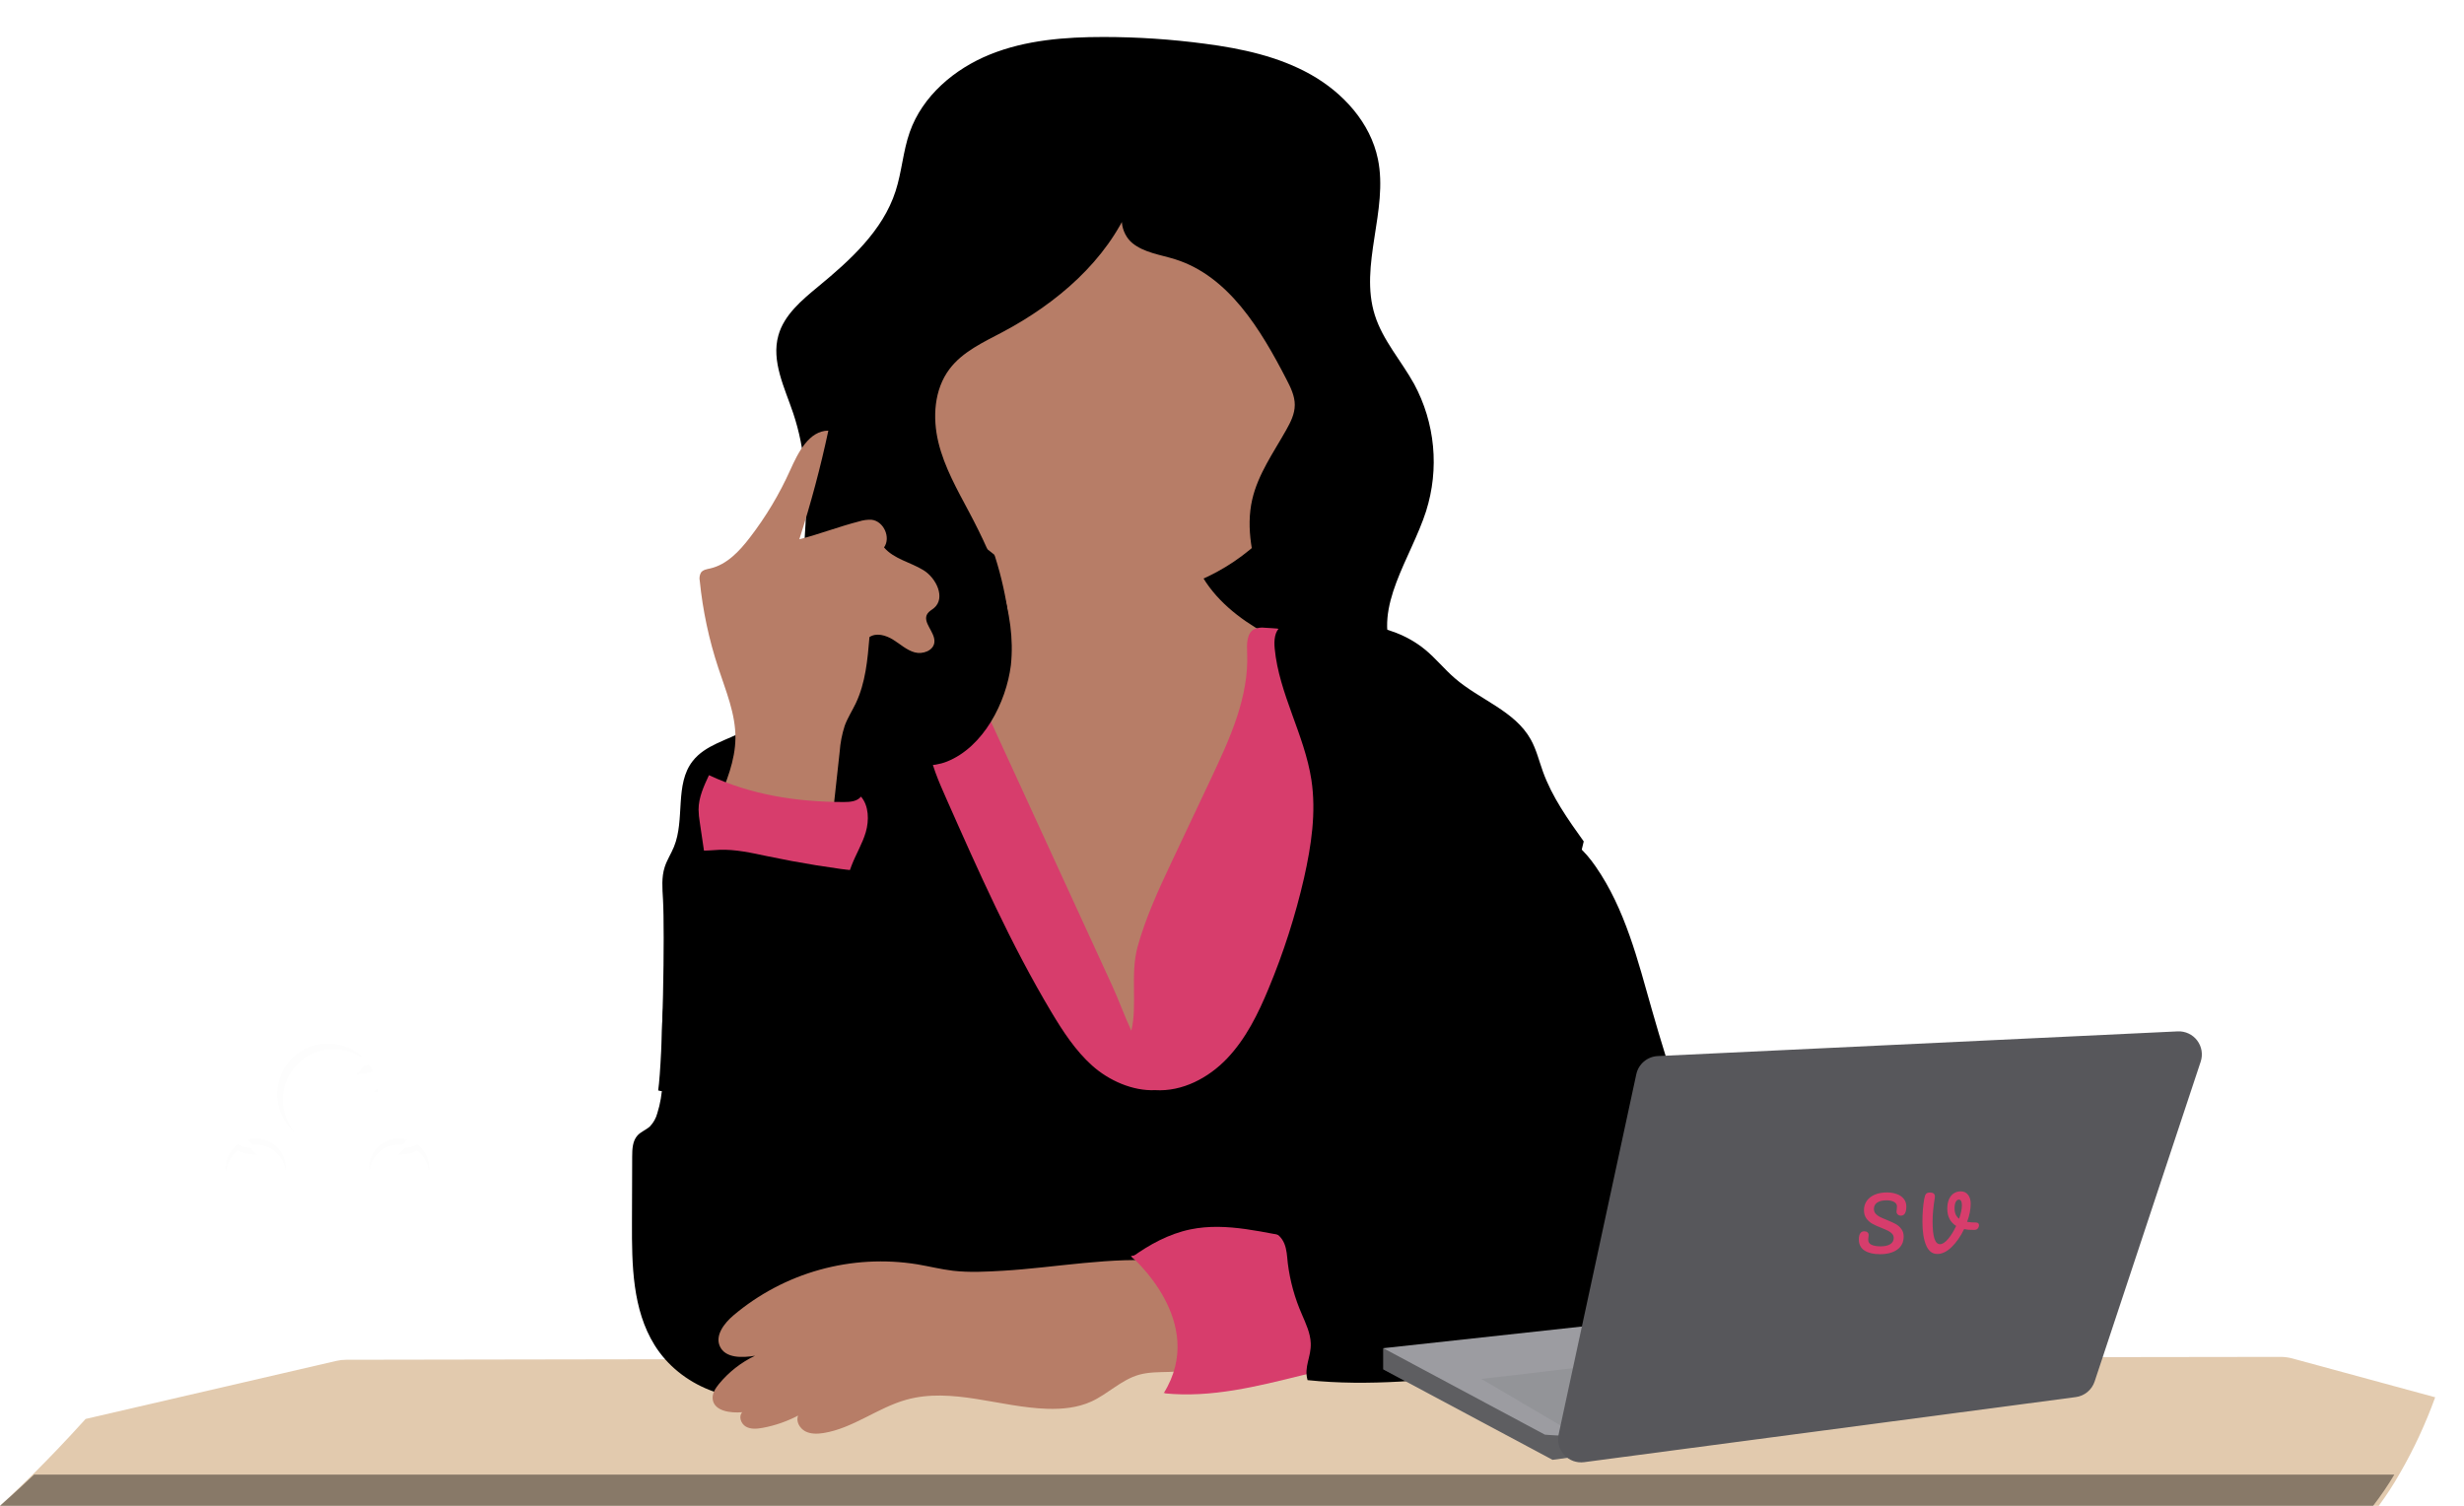 <svg width="1026" height="627" viewBox="0 0 1026 627" fill="none" xmlns="http://www.w3.org/2000/svg">
<g clip-path="url(#clip0_108_2)">
<path d="M1014 581.821C1010.02 592.822 1005.12 603.377 999.374 613.345C996.676 618.099 993.717 622.659 990.514 627H0C0.891 626.221 6.123 621.476 14.261 613.345C20.099 607.522 27.425 599.951 35.652 590.841L140.05 566.668C141.399 566.356 142.773 566.199 144.15 566.199L255.447 566.019H255.563L310.69 565.939H310.815L357.341 565.879H387.797H418.993L546.823 565.679H547.028H556.931H574.329H596.05H601.826L623.779 565.4H631.034L694.887 565.3H715.28H725.084L798.839 565.19H820.801L890.661 565.08L949.63 565C951.272 565.001 952.909 565.219 954.506 565.649L1014 581.821Z" fill="#E2CAAE"/>
<path opacity="0.4" d="M14.227 614H997C994.309 618.525 991.357 622.867 988.161 627H0C0.871 626.211 6.091 621.693 14.227 614Z" fill="black"/>
<path d="M609.22 302.74L607 303.17L506.64 322.45C477.49 328.05 447.92 333.68 418.31 331.53C396.86 329.97 376.82 323.61 356.21 318.03C344.56 314.87 332.21 313.61 328.26 300.57C322.81 282.57 331.68 255.92 333.77 237.68C335.77 219.78 336.95 201.43 333.39 183.74C332.599 179.765 331.557 175.843 330.27 172C326.7 161.41 321.09 150.4 324.12 139.65C326.51 131.12 333.8 125.03 340.62 119.39C353.98 108.39 367.62 96.06 372.92 79.57C375.52 71.57 376.01 62.96 378.81 55.02C384.12 39.92 397.46 28.63 412.3 22.65C427.14 16.67 443.46 15.4 459.47 15.4C473.607 15.401 487.728 16.34 501.74 18.21C517.02 20.21 532.44 23.5 545.87 31.08C559.3 38.66 570.62 51.08 573.75 66.22C578.18 87.63 565.88 110.43 572.48 131.22C575.8 141.73 583.48 150.22 588.81 159.84C593.156 167.887 595.839 176.726 596.698 185.832C597.556 194.937 596.575 204.122 593.81 212.84C587.43 232.61 571.81 252.61 579.81 271.78C584.9 283.97 597.9 290.48 606.96 300.14C607.767 301.007 608.52 301.873 609.22 302.74Z" fill="black"/>
<path opacity="0.1" d="M607 300.22V303.17L506.64 322.45C477.49 328.05 447.92 333.68 418.31 331.53C396.86 329.97 376.82 323.61 356.21 318.03C344.56 314.87 332.21 313.61 328.26 300.57C322.81 282.57 331.68 255.92 333.77 237.68C335.77 219.78 366.56 154.43 363 136.74L547 144.74C548.24 154.51 596.87 203.55 593.84 212.92C587.46 232.69 571.84 252.69 579.84 271.86C584.94 284.05 597.94 290.56 607 300.22Z" fill="black"/>
<path d="M419 250.74C420.09 256.93 420.67 263.74 417.51 269.14C413.3 276.38 404.12 278.69 395.91 280.33L367.41 286.03C365.47 286.42 363.41 286.86 361.96 288.19C360.25 289.72 359.67 292.14 359.42 294.42C358.27 304.74 361.92 314.91 365.25 324.74C371.98 344.65 377.63 364.98 386.14 384.19C394.65 403.4 406.33 421.74 423 434.58C439.67 447.42 461.73 454.26 482.14 449.24C499.92 444.87 514.5 432.32 527.07 419.01C537.44 408.01 547.14 396.01 552.17 381.74C555.64 371.94 556.77 361.5 557.86 351.16C559.547 335.307 561.233 319.453 562.92 303.6C563.71 296.16 564.23 287.79 559.4 282.08C557.28 279.57 554.4 277.9 551.46 276.35C540.52 270.54 529 265.74 518.82 258.74C508.64 251.74 499.61 242.1 496.52 230.14C494.67 222.96 495 215.14 491.85 208.45C488.33 200.95 480.85 195.87 472.85 193.64C464.85 191.41 456.41 191.71 448.17 192.64C439.93 193.57 408.17 195.95 404.76 205.24C402.93 210.24 410.52 220.97 412.32 225.89C415.283 233.958 417.518 242.274 419 250.74Z" fill="#B77D67"/>
<path d="M487.59 359.48L504.3 324.1C512.13 307.52 520.13 290.1 519.3 271.79C519.14 268.15 519.1 263.6 522.3 261.95C523.689 261.383 525.203 261.19 526.69 261.39C544.282 262.29 561.642 265.801 578.2 271.81C581.41 272.97 584.7 274.31 586.95 276.87C589.2 279.43 590.11 282.87 590.88 286.17C593.503 297.328 595.417 308.64 596.61 320.04C599.61 348.26 598.12 376.73 596.61 405.04L592.17 491.47C592.194 492.696 591.945 493.912 591.44 495.03C590.34 497.03 587.86 497.7 585.63 498.08C577.04 499.55 568.26 499.25 559.56 498.92C498.36 496.6 436.84 493.04 376.04 500.46C376.313 491.467 376.17 482.467 375.61 473.46C373.2 434.57 363.12 396.63 353.22 358.95C347.45 336.95 341.86 312.95 351.15 292.22C352.516 288.946 354.48 285.955 356.94 283.4C360.89 279.53 366.28 277.49 371.62 276.03C380.831 273.524 390.372 272.445 399.91 272.83L462.96 410.1C465.84 416.38 468.21 422.99 471.08 429.19C473.66 418.48 470.56 405.93 473.66 394.32C477 382.27 482.26 370.74 487.59 359.48Z" fill="#D73D6C"/>
<path d="M481 453.93C492.28 454.64 503.24 448.86 511 440.69C518.76 432.52 523.88 422.16 528.21 411.69C534.435 396.766 539.382 381.341 543 365.58C546 352.18 548.13 338.31 546.06 324.73C543.2 305.98 532.59 288.94 530.78 270.06C530.47 266.76 530.67 262.9 533.32 260.91C534.96 259.68 537.12 259.51 539.16 259.39C558.02 258.27 578.74 258.48 593.35 270.45C597.8 274.09 601.41 278.64 605.76 282.39C616.12 291.39 630.76 295.97 637.41 307.92C639.73 312.08 640.84 316.79 642.46 321.27C646.28 331.87 652.89 341.19 659.46 350.36C653.09 377.24 645.77 404.14 639.4 431.02C635.67 446.79 631.91 462.62 626.05 477.72C622.21 487.62 617.38 497.72 618.56 508.32C619.03 512.49 620.42 516.48 621.63 520.5C625.872 534.61 627.86 549.3 627.52 564.03L342.18 564.73C355.85 545.13 359.86 521.09 358.47 497.24C357.8 485.81 355.22 474.31 349.47 464.42C340.41 448.92 324.47 438.82 308.76 430.17C297.76 424.17 285.95 457.93 274.06 454.06C275.98 440.48 276.86 388.06 276.06 374.39C275.8 369.91 275.4 365.31 276.78 361.03C277.72 358.1 279.45 355.48 280.62 352.63C285.31 341.22 280.84 326.63 288.42 316.92C293.66 310.17 302.85 308.25 310.32 304.09C317.99 299.81 323.92 293.09 330.6 287.35C343.707 276.22 359.723 269.069 376.76 266.74C381.73 274.579 384.751 283.494 385.57 292.74C386.08 298.55 385.71 304.44 386.52 310.22C387.63 318.05 390.87 325.4 394.08 332.64C407.45 362.83 420.87 393.11 437.81 421.46C442.6 429.46 447.81 437.46 454.75 443.69C461.69 449.92 471.68 454.37 481 453.93Z" fill="black"/>
<path d="M465.91 248.47C513.252 248.47 551.63 210.092 551.63 162.75C551.63 115.408 513.252 77.03 465.91 77.03C418.568 77.03 380.19 115.408 380.19 162.75C380.19 210.092 418.568 248.47 465.91 248.47Z" fill="#B77D67"/>
<path d="M420.93 276.98C423.28 254.8 414.06 233.1 403.62 213.39C398.62 203.97 393.26 194.58 390.75 184.23C388.24 173.88 388.96 162.16 395.38 153.65C400.84 146.41 409.5 142.5 417.51 138.25C440.12 126.25 460.79 108.61 470.73 85.02C465.11 88.08 466.57 97.21 471.53 101.24C476.49 105.27 483.25 106.05 489.35 107.97C511.59 114.97 524.93 137.15 535.63 157.87C537.38 161.25 539.16 164.82 539.14 168.63C539.12 172.44 537.38 175.82 535.56 179.06C530.28 188.46 523.82 197.49 521.42 208C518.67 220 521.57 232.62 525.34 244.39C529.34 256.91 534.65 269.53 544.25 278.51C553.85 287.49 568.74 291.95 580.55 286.15C568.76 265.88 556.55 243.23 561.15 220.25C563.37 209.25 569.34 199.25 571.88 188.31C576.72 167.44 568.66 145.97 560.75 126.05L537.11 66.6C533.5 57.51 529.39 47.81 521.11 42.66C515.51 39.19 508.73 38.29 502.17 37.66C481.05 35.78 459.17 36.4 439.51 44.26C403.69 58.57 381.23 93.85 363.41 128.07C358.07 138.32 352.8 149.21 353.02 160.77C353.14 167.11 354.91 173.28 356.35 179.46C362.21 204.62 362.53 230.69 362.83 256.52C363.06 276.34 362.03 295.02 353.36 313.07C365.24 315.43 382.47 321.8 394.23 317.14C409.56 311.08 419 292.41 420.93 276.98Z" fill="black"/>
<g opacity="0.1">
<path opacity="0.1" d="M362.78 256.1C362.82 253.28 362.82 250.433 362.78 247.56C362.48 221.73 362.16 195.66 356.3 170.5C354.991 165.604 353.969 160.635 353.24 155.62C353.034 157.342 352.944 159.076 352.97 160.81C353.09 167.15 354.86 173.32 356.3 179.5C362.13 204.51 362.49 230.42 362.78 256.1Z" fill="black"/>
<path opacity="0.1" d="M571.88 188.31C573.193 182.467 573.631 176.462 573.18 170.49C572.984 173.46 572.549 176.41 571.88 179.31C569.34 190.31 563.37 200.22 561.15 211.25C560.193 216.115 559.924 221.09 560.35 226.03C560.509 224.09 560.776 222.16 561.15 220.25C563.37 209.22 569.34 199.27 571.88 188.31Z" fill="black"/>
<path opacity="0.1" d="M538.36 164.04C538.848 162.62 539.112 161.132 539.14 159.63C539.14 155.82 537.38 152.25 535.63 148.87C524.93 128.15 511.63 105.99 489.35 98.97C483.25 97.05 476.5 96.27 471.53 92.24C470.251 91.138 469.205 89.793 468.453 88.282C467.701 86.77 467.258 85.124 467.15 83.44C456.31 103.34 437.69 118.56 417.51 129.25C409.51 133.5 400.84 137.41 395.38 144.65C390.25 151.45 388.76 160.3 389.65 168.86C390.155 163.366 392.134 158.111 395.38 153.65C400.84 146.41 409.5 142.5 417.51 138.25C437.69 127.56 456.31 112.34 467.15 92.44C467.258 94.124 467.701 95.77 468.453 97.282C469.205 98.793 470.251 100.138 471.53 101.24C476.53 105.24 483.25 106.05 489.35 107.97C511.59 114.97 524.93 137.15 535.63 157.87C536.715 159.845 537.628 161.909 538.36 164.04V164.04Z" fill="black"/>
<path opacity="0.1" d="M544.25 269.51C534.65 260.51 529.36 247.91 525.34 235.39C522.928 228.357 521.318 221.074 520.54 213.68C519.61 223.95 522.16 234.46 525.34 244.39C529.34 256.91 534.65 269.53 544.25 278.51C553.85 287.49 568.74 291.95 580.55 286.15C579.13 283.72 577.72 281.25 576.32 278.76C565.35 281.85 552.75 277.45 544.25 269.51Z" fill="black"/>
<path opacity="0.1" d="M420.93 267.98C419 283.41 409.56 302.08 394.19 308.18C383.52 312.41 368.33 307.55 356.74 304.86C355.743 307.667 354.601 310.42 353.32 313.11C365.2 315.47 382.43 321.84 394.19 317.18C409.56 311.08 419 292.41 420.93 276.98C421.328 273.119 421.401 269.233 421.15 265.36C421.09 266.23 421 267.11 420.93 267.98Z" fill="black"/>
</g>
<path d="M542.1 515.92C526.65 513.47 510.97 508.74 495.65 511.92C486.77 513.76 478.65 518.18 471.27 523.52C475.33 526.77 480.07 529.67 482.65 534.19C484.251 537.317 485.454 540.633 486.23 544.06C487.85 550.06 489.48 556.18 489.73 562.42C489.98 568.66 488.73 575.16 485.01 580.19C504.49 582.11 523.37 577.31 542.37 572.62C544.543 572.239 546.611 571.404 548.44 570.17C551.44 567.81 552.32 563.61 552.34 559.78C552.34 552.94 550.42 546.27 548.47 539.71C546.15 531.84 544.43 523.74 542.1 515.92Z" fill="#D73D6C"/>
<path d="M646.42 347.25C654.09 348.25 660.04 354.44 664.42 360.8C676.71 378.5 682.01 399.96 687.91 420.69C695.243 446.47 703.867 471.843 713.78 496.81C715.914 502.576 718.509 508.161 721.54 513.51C724.01 517.64 727.01 521.61 728.1 526.3C730.74 537.64 721.39 548.3 711.64 554.62C706.443 558.123 700.768 560.858 694.79 562.74C688.97 564.48 682.9 565.14 676.87 565.8L621.36 571.8C595.81 574.58 570.03 577.36 544.47 574.68C542.86 569.08 546.02 565.12 545.79 559.29C545.63 555.12 543.79 551.24 542.15 547.4C539.126 540.561 537.128 533.313 536.22 525.89C535.93 523.16 535.83 520.36 534.79 517.82C533.75 515.28 531.52 513 528.79 512.82C543.79 511.33 555.18 508.5 570.18 507C575.75 506.44 581.54 505.81 586.29 502.85C592.18 499.18 595.48 492.56 598.1 486.14C604.59 470.24 608.77 452.72 605.36 435.88C602.56 422.07 594.75 409.21 594.79 395.12C594.79 386.73 597.65 378.6 601.03 370.92C604.61 362.8 609.28 354.5 617.14 350.38C625 346.26 637.55 346.05 646.42 347.25Z" fill="black"/>
<path d="M298.81 334.26C302.44 325.64 306.13 316.74 306.23 307.39C306.34 297.28 302.23 287.68 299.09 278.08C295.207 266.334 292.621 254.199 291.38 241.89C291.122 240.711 291.3 239.478 291.88 238.42C292.71 237.25 294.31 237.01 295.72 236.7C302.64 235.12 307.87 229.53 312.19 223.9C318.892 215.205 324.551 205.754 329.05 195.74C332.36 188.37 336.84 179.38 344.92 179.31C341.667 194.589 337.635 209.692 332.84 224.56C341.29 222.4 349.32 219.26 357.77 217.1C359.424 216.578 361.157 216.348 362.89 216.42C367.95 216.95 371.05 223.8 368.11 227.95C372.24 232.79 379.11 234.09 384.51 237.41C389.91 240.73 393.79 248.95 388.99 253.12C388.05 253.93 386.86 254.5 386.18 255.54C383.86 259.12 389.54 263.23 389.07 267.47C388.69 270.94 384.24 272.56 380.87 271.64C377.5 270.72 374.87 268.2 371.87 266.35C368.87 264.5 364.95 263.35 362.04 265.27C361.26 274.68 360.42 284.27 356.35 292.84C354.86 295.97 352.95 298.9 351.75 302.15C350.602 305.694 349.89 309.364 349.63 313.08L346 346.27C328.68 349.74 313.15 344.55 298.81 334.26Z" fill="#B77D67"/>
<path d="M294.58 364.01L291.39 342.42C291.085 340.662 290.914 338.884 290.88 337.1C290.88 332.1 293.08 327.33 295.21 322.78C312.86 331.02 331.94 333.95 351.41 333.96C353.98 333.96 356.91 333.72 358.51 331.71C361.82 335.52 361.92 341.65 360.51 346.49C359.1 351.33 356.39 355.69 354.59 360.41C353.68 362.8 352.94 365.41 351.2 367.25C348.5 370.16 344.12 370.66 340.14 370.64C335.953 370.614 331.776 370.215 327.66 369.45C317 367.47 305.24 362.1 294.58 364.01Z" fill="#D73D6C"/>
<path d="M360.41 363.13C346.71 361.57 333.1 359.37 319.58 356.53C312.95 355.14 306.26 353.59 299.5 353.86C295.1 354.04 290.37 354.92 286.5 352.74C290.27 365.57 290.5 379.09 285.99 391.68C283.32 399.18 279.25 406.17 277.29 413.89C273.21 430.04 278.81 447.65 273.71 463.51C273.171 465.582 272.11 467.483 270.63 469.03C269.07 470.46 266.94 471.2 265.5 472.75C263.38 475.03 263.25 478.46 263.24 481.57L263.15 509.12C263.09 526.66 263.32 545.26 272.58 560.12C283.14 577.12 305.37 585.93 324.72 580.76C329.865 579.444 334.684 577.086 338.88 573.83C345.6 568.49 349.88 560.77 354.07 553.25C359.07 544.25 364.07 535.05 365.68 524.92C366.82 517.75 366.18 510.43 365.36 503.22C360.84 463.22 351.03 423.56 353.14 383.41C353.456 376.07 355.991 368.999 360.41 363.13V363.13Z" fill="black"/>
<path d="M417.67 529.13C410.72 529.53 403.72 529.93 396.8 529.13C391.8 528.53 386.92 527.3 381.96 526.46C368.414 524.272 354.556 525.042 341.335 528.715C328.115 532.388 315.846 538.878 305.37 547.74C301.53 551.02 297.65 556.05 299.77 560.64C302.05 565.58 309.02 565.44 314.39 564.52C308.594 567.288 303.474 571.292 299.39 576.25C297.89 578.08 296.47 580.25 296.76 582.62C297.37 587.57 304.09 588.47 309.06 588.04C307.44 589.78 308.53 592.86 310.59 594.04C312.65 595.22 315.21 594.98 317.54 594.55C322.691 593.607 327.668 591.884 332.3 589.44C331.36 591.89 332.99 594.76 335.3 595.98C337.61 597.2 340.42 597.11 343.01 596.69C355.23 594.69 365.43 586.19 377.35 582.85C396.41 577.52 416.35 586.02 436.16 586.62C442.36 586.81 448.72 586.18 454.37 583.62C461.3 580.47 466.89 574.56 474.21 572.46C482.34 570.14 491.67 572.81 499.11 568.8C504.52 565.89 499.64 543.46 498.26 539.14C495.73 531.24 493.19 526 484.76 525.2C463.43 523.11 439.16 527.89 417.67 529.13Z" fill="#B77D67"/>
<path d="M470.88 523.01C470.88 523.01 503.17 550.34 484.54 580.16L520.54 567.73V541.64C520.54 540.4 506.87 521.77 506.87 521.77L490.72 519.28L470.88 523.01Z" fill="#D73D6C"/>
<g opacity="0.1">
<path opacity="0.1" d="M157.34 453.23C156.837 453.767 156.303 454.275 155.74 454.75C156.31 454.75 156.87 454.66 157.44 454.6C157.42 454.14 157.39 453.68 157.34 453.23Z" fill="black"/>
<path opacity="0.1" d="M148.28 447.29C149.53 447.21 150.76 447.08 152 446.9C153.113 446.759 154.2 446.463 155.23 446.02C154.724 445.02 154.143 444.061 153.49 443.15C152.868 443.529 152.194 443.815 151.49 444C150.509 445.18 149.436 446.281 148.28 447.29Z" fill="black"/>
<path opacity="0.1" d="M117.73 457.96C117.723 454.169 118.738 450.446 120.669 447.183C122.599 443.92 125.374 441.238 128.701 439.42C132.028 437.602 135.784 436.715 139.573 436.852C143.362 436.99 147.043 438.146 150.23 440.2L150.55 439.86C148.47 438.01 146.045 436.589 143.414 435.68C140.782 434.771 137.997 434.392 135.219 434.564C132.44 434.736 129.723 435.457 127.224 436.684C124.725 437.911 122.494 439.62 120.659 441.713C118.824 443.806 117.421 446.242 116.531 448.88C115.641 451.518 115.282 454.306 115.475 457.083C115.667 459.86 116.408 462.572 117.653 465.061C118.898 467.551 120.623 469.77 122.73 471.59C119.496 467.786 117.723 462.953 117.73 457.96Z" fill="black"/>
</g>
<g opacity="0.1">
<path opacity="0.1" d="M165.68 480.83C166.92 480.75 168.16 480.62 169.39 480.44C170.873 480.302 172.303 479.823 173.57 479.04C174.974 480.074 176.145 481.392 177.006 482.908C177.868 484.424 178.4 486.105 178.57 487.84C178.618 487.405 178.642 486.968 178.64 486.53C178.649 484.588 178.202 482.671 177.333 480.933C176.465 479.196 175.199 477.688 173.64 476.53C172.373 477.31 170.942 477.786 169.46 477.92L168.46 478.05C167.607 479.047 166.677 479.977 165.68 480.83Z" fill="black"/>
<path opacity="0.1" d="M166.18 476.59C166.595 476.595 167.009 476.625 167.42 476.68C168.07 475.99 168.71 475.25 169.36 474.53C167.522 474.039 165.595 473.978 163.729 474.351C161.863 474.724 160.108 475.521 158.6 476.681C157.091 477.842 155.87 479.333 155.031 481.041C154.192 482.749 153.757 484.627 153.76 486.53C153.76 486.95 153.76 487.36 153.82 487.77C154.127 484.706 155.562 481.865 157.846 479.799C160.13 477.733 163.1 476.589 166.18 476.59V476.59Z" fill="black"/>
</g>
<g opacity="0.1">
<path opacity="0.1" d="M107.05 480.83C105.81 480.75 104.57 480.62 103.34 480.44C101.857 480.302 100.427 479.823 99.16 479.04C97.756 480.074 96.585 481.392 95.724 482.908C94.862 484.424 94.329 486.105 94.16 487.84C94.112 487.405 94.088 486.968 94.09 486.53C94.081 484.588 94.528 482.671 95.397 480.933C96.265 479.196 97.531 477.688 99.09 476.53C100.357 477.31 101.788 477.786 103.27 477.92L104.27 478.05C105.118 479.052 106.048 479.982 107.05 480.83V480.83Z" fill="black"/>
<path opacity="0.1" d="M106.55 476.59C106.132 476.595 105.715 476.625 105.3 476.68C104.66 475.99 104.02 475.25 103.37 474.53C105.209 474.039 107.135 473.978 109.001 474.351C110.867 474.724 112.622 475.521 114.131 476.681C115.639 477.842 116.86 479.333 117.699 481.041C118.538 482.749 118.973 484.627 118.97 486.53C118.97 486.95 118.97 487.36 118.91 487.77C118.603 484.706 117.168 481.865 114.884 479.799C112.6 477.733 109.63 476.589 106.55 476.59V476.59Z" fill="black"/>
</g>
<path d="M797.83 587.81L653.69 606.88L646.48 607.83L576.01 570.19V561.38L796.23 537.36L797.83 587.81Z" fill="#9C9CA1"/>
<path d="M616.85 574.19L773 555.78L771.4 584.61L649.77 593.53L616.85 574.19Z" fill="#939498"/>
<path opacity="0.4" d="M653.69 597.41V606.87L646.48 607.87L576 570.19V561.38L643.27 597.38C643.27 597.38 652.09 598.21 653.69 597.41Z" fill="black"/>
<path d="M681.36 447.26L649 597.31C648.674 598.812 648.714 600.371 649.117 601.854C649.52 603.338 650.274 604.703 651.315 605.833C652.357 606.964 653.655 607.827 655.1 608.351C656.546 608.874 658.096 609.042 659.62 608.84L864.35 581.74C866.133 581.505 867.814 580.772 869.201 579.626C870.587 578.48 871.623 576.967 872.19 575.26L916.36 442.06C916.848 440.582 916.969 439.008 916.714 437.472C916.458 435.937 915.833 434.487 914.892 433.247C913.951 432.007 912.723 431.015 911.313 430.355C909.904 429.695 908.355 429.388 906.8 429.46L690.28 439.74C688.174 439.84 686.159 440.63 684.547 441.99C682.934 443.349 681.814 445.201 681.36 447.26V447.26Z" fill="#57575B"/>
<path d="M782.81 522.24C780.15 522.24 778.02 521.74 776.42 520.74C774.82 519.72 774.02 518.17 774.02 516.09C774.02 514.99 774.21 514.15 774.59 513.57C774.97 512.99 775.53 512.7 776.27 512.7C776.81 512.7 777.25 512.84 777.59 513.12C777.93 513.4 778.1 513.76 778.1 514.2C778.1 514.6 778.07 514.95 778.01 515.25C778.01 515.33 777.99 515.47 777.95 515.67C777.93 515.87 777.92 516.08 777.92 516.3C777.92 517.2 778.37 517.87 779.27 518.31C780.19 518.75 781.47 518.97 783.11 518.97C784.81 518.97 786.14 518.67 787.1 518.07C788.06 517.45 788.54 516.59 788.54 515.49C788.54 514.81 788.32 514.23 787.88 513.75C787.44 513.25 786.89 512.84 786.23 512.52C785.57 512.18 784.64 511.77 783.44 511.29C781.9 510.69 780.64 510.12 779.66 509.58C778.7 509.04 777.87 508.31 777.17 507.39C776.49 506.45 776.15 505.29 776.15 503.91C776.15 502.47 776.53 501.19 777.29 500.07C778.07 498.95 779.18 498.08 780.62 497.46C782.08 496.84 783.79 496.53 785.75 496.53C787.21 496.53 788.55 496.75 789.77 497.19C790.99 497.61 791.96 498.26 792.68 499.14C793.42 500.02 793.79 501.1 793.79 502.38C793.79 503.64 793.6 504.59 793.22 505.23C792.84 505.87 792.28 506.19 791.54 506.19C791.02 506.19 790.58 506.03 790.22 505.71C789.88 505.39 789.71 505.01 789.71 504.57C789.71 504.19 789.74 503.84 789.8 503.52C789.86 502.92 789.89 502.54 789.89 502.38C789.89 501.54 789.48 500.9 788.66 500.46C787.84 500.02 786.82 499.8 785.6 499.8C783.88 499.8 782.56 500.12 781.64 500.76C780.74 501.38 780.29 502.26 780.29 503.4C780.29 504.16 780.52 504.81 780.98 505.35C781.46 505.89 782.05 506.34 782.75 506.7C783.45 507.06 784.43 507.49 785.69 507.99C787.21 508.61 788.43 509.17 789.35 509.67C790.27 510.17 791.05 510.85 791.69 511.71C792.35 512.57 792.68 513.63 792.68 514.89C792.68 517.25 791.78 519.07 789.98 520.35C788.2 521.61 785.81 522.24 782.81 522.24ZM822.721 509.04C823.181 509.04 823.511 509.14 823.711 509.34C823.931 509.54 824.041 509.8 824.041 510.12C824.041 510.64 823.881 511.1 823.561 511.5C823.261 511.9 822.781 512.11 822.121 512.13C820.521 512.17 819.101 512.05 817.861 511.77C816.441 514.75 814.721 517.23 812.701 519.21C810.701 521.17 808.691 522.15 806.671 522.15C804.591 522.15 803.041 520.94 802.021 518.52C801.001 516.1 800.491 512.83 800.491 508.71C800.491 505.19 800.741 502.03 801.241 499.23C801.421 498.19 801.671 497.49 801.991 497.13C802.331 496.75 802.901 496.56 803.701 496.56C805.021 496.56 805.681 497.13 805.681 498.27C805.681 498.39 805.661 498.61 805.621 498.93C805.021 502.53 804.721 505.79 804.721 508.71C804.721 511.77 804.971 514.1 805.471 515.7C805.991 517.28 806.761 518.07 807.781 518.07C808.821 518.07 809.951 517.35 811.171 515.91C812.391 514.47 813.511 512.66 814.531 510.48C813.311 509.72 812.391 508.74 811.771 507.54C811.151 506.32 810.841 504.92 810.841 503.34C810.841 501.76 811.081 500.43 811.561 499.35C812.061 498.25 812.731 497.43 813.571 496.89C814.431 496.35 815.381 496.08 816.421 496.08C817.701 496.08 818.711 496.54 819.451 497.46C820.211 498.38 820.591 499.64 820.591 501.24C820.591 503.54 820.091 506.05 819.091 508.77C820.151 508.95 821.361 509.04 822.721 509.04ZM813.871 503.13C813.871 505.09 814.501 506.54 815.761 507.48C816.541 505.24 816.931 503.39 816.931 501.93C816.931 501.09 816.821 500.48 816.601 500.1C816.381 499.7 816.081 499.5 815.701 499.5C815.161 499.5 814.721 499.82 814.381 500.46C814.041 501.08 813.871 501.97 813.871 503.13Z" fill="#D73D6C"/>
</g>
<defs>
<clipPath id="clip0_108_2">
<rect width="1026" height="627" fill="white"/>
</clipPath>
</defs>
</svg>
